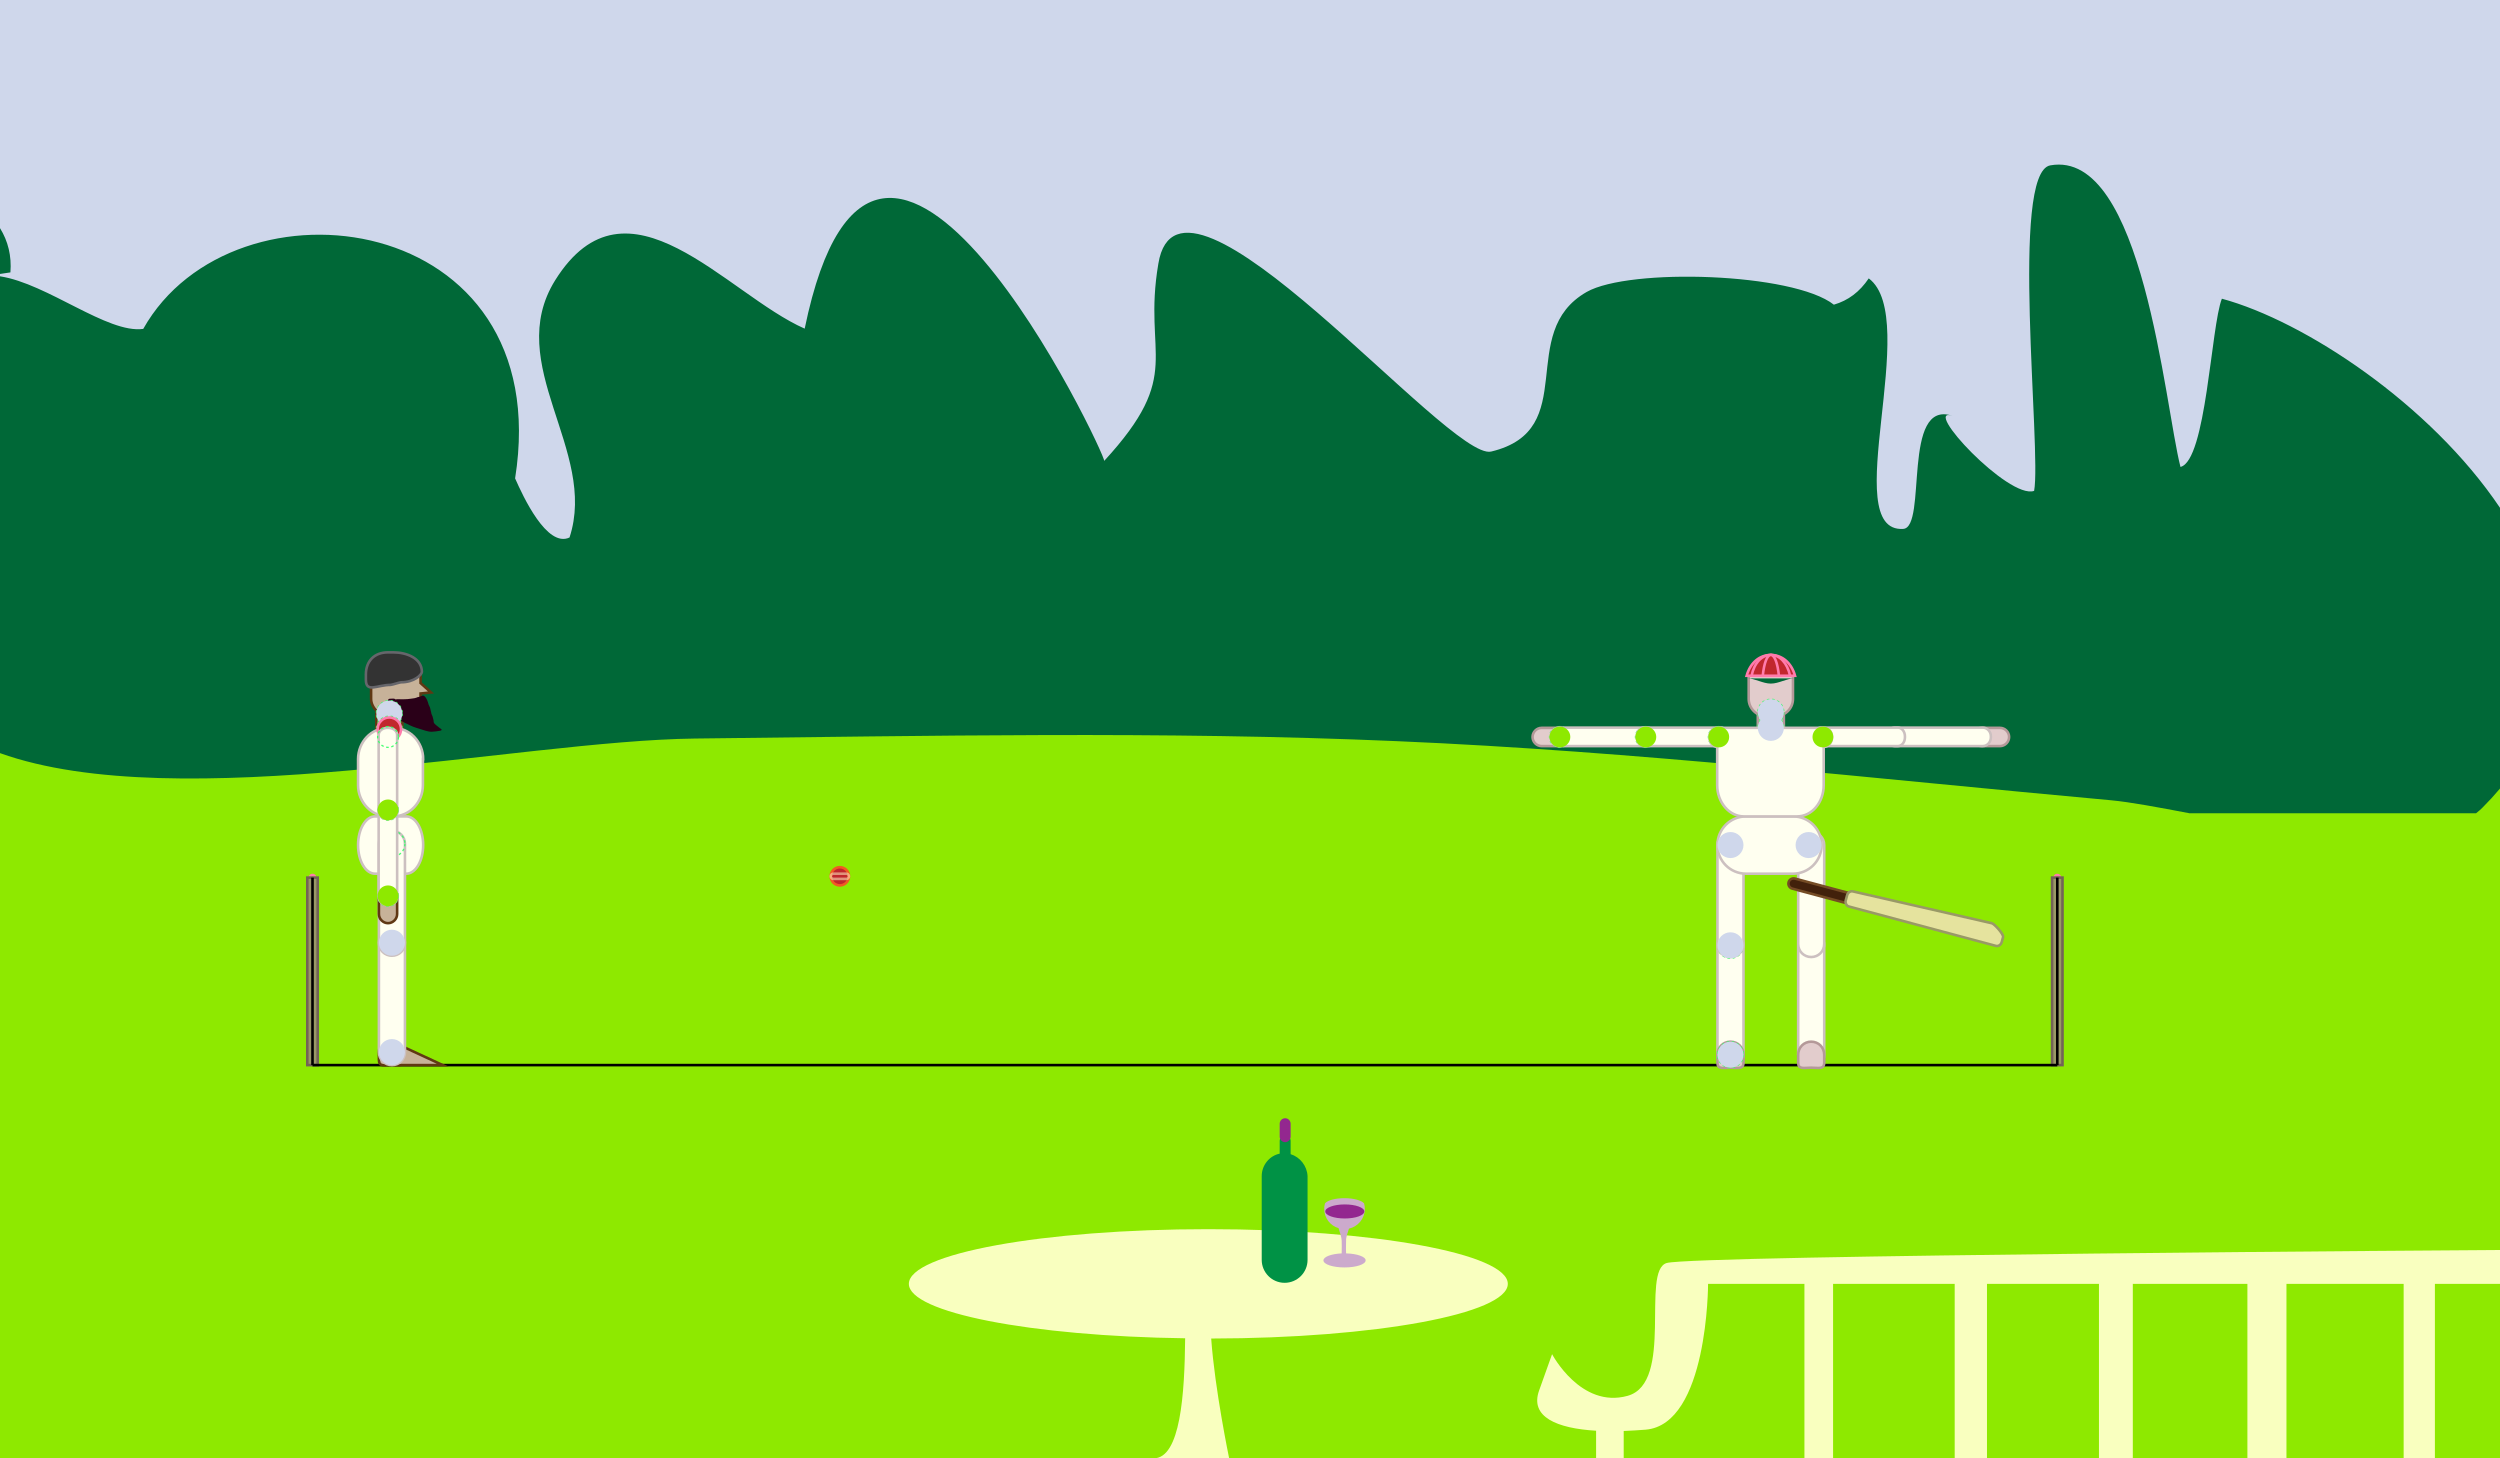 <?xml version="1.0" encoding="UTF-8" standalone="no"?>
<svg xmlns="http://www.w3.org/2000/svg" xmlns:xlink="http://www.w3.org/1999/xlink" xml:space="preserve" style="enable-background:new 0 0 960 560;" viewBox="0 0 960 560" y="0px" x="0px" id="svg4611" version="1.1">
	<rect x="0" y="0" width="960" height="560" fill="#808080" stroke="none"/>
	<style type="text/css">
	.grass{fill:#8EE900;}
	.sky{fill:#CFD7EB;}
	.treefoliage{fill:#006837;}
	.furniture{fill:#F9FFBF;}
	.wine{fill:#93278F;}
	.wineglass{fill:#CCAACC;}
	.winebottle{fill:#009245;}
	.bottlecap{fill:#93278F;}

	.person2flesh{fill:#C7B299;stroke:#603813;stroke-miterlimit:10;}
	.cricketclothes{fill:#FFFFF0;stroke:#CCC0C0;stroke-miterlimit:10;}
	.sprue{fill:none;stroke:#FF0000;stroke-width:2;stroke-miterlimit:10;}
	.backcloth{opacity:0.3;fill:#95D7E4;}
	.socket{fill:none;stroke:#FF0000;stroke-width:0.5;stroke-miterlimit:10;stroke-dasharray:1;}
	.ball{opacity:0.9;fill:none;stroke:#33FF66;stroke-width:0.5;stroke-miterlimit:10;stroke-dasharray:1;}
	.person1flesh{fill:#E2CCCC;stroke:#B49999;stroke-miterlimit:10;}
	.person2hair{fill:#2A0018;}
	.cricketbatwillow{fill:#E5E39E;stroke:#999966;stroke-miterlimit:10;}
	.cricketbails{fill:#FBB03B;stroke:#F15A24;stroke-miterlimit:10;}
	.cricketstumps{fill:#999966;stroke:#736357;stroke-miterlimit:10;}
	.cricketbathandle{fill:#42210B;stroke:#754C24;stroke-miterlimit:10;}
	.cricketball{fill:#C1272D;stroke:#F15A24;stroke-miterlimit:10;}
	.cricketstitching{fill:none;stroke:#FFFFCC;stroke-miterlimit:10;stroke-opacity:0.5;}
	.liveryteam1A{fill:#C1272D;stroke:#FF7BAC;stroke-miterlimit:10;}
	.liveryteam2A{fill:#333333;stroke:#66666B;stroke-miterlimit:10;}

	.st0{fill:#CFD7EB;}
	.st1{fill:#8EE900;}
	.st2{fill:#006837;}
	.st3{fill:none;stroke:#000000;stroke-miterlimit:10;}
	.st4{fill:#FFFFF0;stroke:#CCC0C0;stroke-miterlimit:10;}
	.st5{fill:#E2CCCC;stroke:#B49999;stroke-miterlimit:10;}
	.st6{opacity:0.9;fill:none;stroke:#33FF66;stroke-width:0.5;stroke-miterlimit:10;stroke-dasharray:1;enable-background:new    ;}
	.st7{fill:#C1272D;stroke:#FF7BAC;stroke-miterlimit:10;}
	.st8{fill:none;stroke:#FF7BAC;stroke-miterlimit:10;}
	.st9{fill:#C7B299;stroke:#603813;stroke-miterlimit:10;}
	.st10{fill:#2A0018;}
	.st11{fill:#F9FFBF;}
	.st12{fill:#009245;}
	.st13{fill:#93278F;}
	.st14{fill:#CCAACC;}
</style><g id="Sky"><rect height="280" width="960" class="sky" id="rect4616"/></g><g id="Ground"><g id="g4619"><rect height="280" width="960" class="grass" y="280" id="rect4621"/></g></g><g id="Treeline"><g id="g4624"><g id="g4626"><path d="M960,195c-26.8-39.9-75.1-71.7-106.8-80.3c-4.2,10.6-6,62.2-15.9,64.6     c-6.1-23.8-14.4-122.2-50-115.8c-15.6,2.8-3.3,109.4-6.2,125c-9.8,3.4-43.6-32.9-31.3-28.8c-19.7-6.7-9.6,42.9-19,43.4     c-25.3,1.5,7.3-80.9-13.2-96.2c-3.5,5.2-7.9,8.5-13.4,10.1c-15.6-12.3-78.5-14.2-94.9-4.9c-27.5,15.7-2,53-36.7,61.3     c-16.2,3.9-119.6-122.6-127.8-72.1c-6.1,35.8,10.2,42-20.8,75.7c1.2-1.3-86.8-187.7-115-50.8c-30-13.2-68.2-62.7-95.8-18.6     c-20.2,32.4,16.5,65.3,5.5,98.8c-8.7,4.1-17.9-15.9-20.9-22.7C214.2,80.3,89.6,64.8,55,126.3c-13.7,1.9-36.8-17.4-55-20.2v183.1     c68.4,24.5,199.2-4.8,266.8-5.6c89.8-1,179.7-2.9,269.5,1c91.6,3.9,183,14.4,274.3,22.7c7.5,0.7,18.1,2.7,30.2,5h110     c0.9-0.7,1.7-1.4,2.5-2.2c2.4-2.4,4.6-4.8,6.7-7.3V195z" class="treefoliage" id="path4628"/></g><g id="g4630"><path d="M749.9,159.7c0.2,0.1,0.5,0.2,0.7,0.3C750.4,159.9,750.1,159.8,749.9,159.7z" class="treefoliage" id="path4632"/></g><g id="g4634"><path d="M0,87.6v17.6l4-0.6C4.5,98.3,3.1,92.6,0,87.6z" class="treefoliage" id="path4636"/></g></g></g><g id="Buildings"/><g id="Cricketers"><g transform="translate(-530, -887)" id="cricket-stumps-right"><circle id="circle3621" r="1" cy="1224" cx="650" class="st8"/><rect id="rect3623" height="72" width="4" class="cricketstumps" y="1224" x="648"/></g><g transform="translate(40, -887)" id="cricket-stumps-left"><circle id="circle3626" r="1" cy="1224" cx="750" class="st8"/><rect id="rect3628" height="72" width="4" class="cricketstumps" y="1224" x="748"/></g><g transform="translate(-500, -900)" id="cricket-ball"><circle id="circle3631" r="3.5" cy="1236.5" cx="822.5" class="cricketball"/><path id="path3633" d="M825,1237.5h-5c-0.5,0-1-0.4-1-1l0,0c0-0.6,0.5-1,1-1h5c0.5,0,1,0.4,1,1l0,0    C826,1237.1,825.5,1237.5,825,1237.5z" class="cricketstitching"/></g><g id="pitch"><line y2="409" x2="790" y1="409" x1="120" class="st3" id="line4641"/><line y2="337" x2="120" y1="409" x1="120" class="st3" id="line4643"/><line y2="337" x2="790" y1="409" x1="790" class="st3" id="line4645"/></g><g transform="translate(530, 200)" id="person-1-front"><g id="person-1-front-body"><g id="person-1-front-legs"><g id="person-1-front-legs-right"><!--gid = person-1-front-legs-right-upper-group--><!--component-detected, new component = --><!--$newComponent/@x = --><!--$ball/@cx = 134.5--><!--$ball/@cy = 146.5--><!--$socketId = person-1-front-pelvis-socket-legs-right--><!--$socket/@cx = 134.5--><!--$socket/@cy = 124.5--><g transform="translate(0, -22) rotate(0, 134.5, 146.5)" id="person-1-front-legs-right-upper-group"><!--gid = person-1-front-legs-right-lower-group--><!--component-detected, new component = --><!--$newComponent/@x = --><!--$ball/@cx = 134.5--><!--$ball/@cy = 197.5--><!--$socketId = person-1-front-legs-right-upper-socket--><!--$socket/@cx = 134.5--><!--$socket/@cy = 185--><g transform="translate(0, -12.5) rotate(0, 134.5, 197.5)" id="person-1-front-legs-right-lower-group"><!--gid = person-1-front-legs-right-lower--><!--component-detected, new component = person-1-front-legs-left-lower--><!--$newComponent/@x = 150--><!--$ball/@cx = --><!--$ball/@cy = --><!--$socketId = --><!--$socket/@cx = --><!--$socket/@cy = --><!--gid (reflection twin) = person-1-front-legs-right-lower--><g id="person-1-front-legs-right-lower"><path d="M139.5,197.5c0-2.8-2.2-5-5-5l0,0           c-2.8,0-5,2.2-5,5v42c0,2.8,2.2,5,5,5l0,0c2.8,0,5-2.2,5-5V197.5z" class="cricketclothes" id="person-1-front-legs-right-lower-shape"/></g><!--$totalXtransforms = 0 0 --><!--$sumTotalXtransforms = 0--><use transform="translate(150, 0) scale(-1 1)     translate(-150, 0)" id="person-1-front-legs-left-lower" xlink:href="#person-1-front-legs-right-lower"/><!--gid = person-1-front-legs-right-foot-group--><!--component-detected, new component = --><!--$newComponent/@x = --><!--$ball/@cx = 134.5--><!--$ball/@cy = 256.5--><!--$socketId = person-1-front-legs-right-lower-socket--><!--$socket/@cx = 134.5--><!--$socket/@cy = 239.5--><g transform="translate(0, -17) rotate(0, 134.5, 256.5)" id="person-1-front-legs-right-foot-group"><!--gid = person-1-front-legs-right-foot--><!--component-detected, new component = person-1-front-legs-left-foot--><!--$newComponent/@x = 150--><!--$ball/@cx = --><!--$ball/@cy = --><!--$socketId = --><!--$socket/@cx = --><!--$socket/@cy = --><!--gid (reflection twin) = person-1-front-legs-right-foot--><g id="person-1-front-legs-right-foot"><path d="M139.5,259.5c0,2.8-2.2,2-5,2l0,0            c-2.8,0-5,0.8-5-2v-3c0-2.8,2.2-5,5-5l0,0c2.8,0,5,2.2,5,5V259.5z" class="person1flesh" id="person-1-front-legs-right-foot-shape"/></g><!--$totalXtransforms = 0 0 0 --><!--$sumTotalXtransforms = 0--><use transform="translate(150, 0) scale(-1 1)     translate(-150, 0)" id="person-1-front-legs-left-foot" xlink:href="#person-1-front-legs-right-foot"/><circle r="5" cy="256.5" cx="134.5" class="ball" id="person-1-front-legs-right-foot-ball"/></g><g id="person-1-front-legs-right-lower-socket"><circle id="circle3654" r="5" cy="239.5" cx="134.5" class="st0"/></g><circle r="5" cy="197.5" cx="134.5" class="ball" id="person-1-front-legs-right-lower-ball"/></g><!--gid = person-1-front-legs-right-upper--><!--component-detected, new component = person-1-front-legs-left-upper--><!--$newComponent/@x = 150--><!--$ball/@cx = --><!--$ball/@cy = --><!--$socketId = --><!--$socket/@cx = --><!--$socket/@cy = --><!--gid (reflection twin) = person-1-front-legs-right-upper--><g id="person-1-front-legs-right-upper"><path d="M139.5,146.5c0-2.8-2.2-5-5-5l0,0          c-2.8,0-5,2.2-5,5v38c0,2.8,2.2,5,5,5l0,0c2.8,0,5-2.2,5-5V146.5z" class="cricketclothes" id="person-1-front-legs-right-upper-shape"/></g><!--$totalXtransforms = 0 --><!--$sumTotalXtransforms = 0--><use transform="translate(150, 0) scale(-1 1)     translate(-150, 0)" id="person-1-front-legs-left-upper" xlink:href="#person-1-front-legs-right-upper"/><g id="person-1-front-legs-right-upper-socket"><circle id="circle3661" r="5" cy="185" cx="134.5" class="st0"/></g><circle r="5" cy="146.5" cx="134.5" class="ball" id="person-1-front-legs-upper-right-ball"/></g></g></g><g id="person-1-front-pelvis-group"><g id="person-1-front-pelvis"><path d="M169.5,124.5c0-6.1-4.9-11-11-11h-18c-6.1,0-11,4.9-11,11        l0,0c0,6.1,4.9,11,11,11h18C164.6,135.5,169.5,130.6,169.5,124.5L169.5,124.5z" class="cricketclothes" id="person-1-front-pelvis-shape"/></g><g id="person-1-front-pelvis-socket-legs-right"><circle id="circle3668" r="5" cy="124.5" cx="134.5" class="st0"/></g><g id="person-1-front-pelvis-socket-legs-left"><circle id="circle3671" r="5" cy="124.5" cx="164.5" class="st0"/></g></g><g id="person-1-front-arms"><!--gid = person-1-front-arms-right--><!--component-detected, new component = --><!--$newComponent/@x =
					--><!--$ball/@cx = 104--><!--$ball/@cy = 83--><!--$socketId =
						person-1-front-torso-socket-arms-right--><!--$socket/@cx = 130--><!--$socket/@cy = 83--><g transform="translate(26, 0) rotate(0, 104, 83)" id="person-1-front-arms-right"><!--gid = person-1-front-arms-right-lower-group--><!--component-detected, new component = --><!--$newComponent/@x = --><!--$ball/@cx = 65--><!--$ball/@cy = 83--><!--$socketId = person-1-front-arms-right-upper-socket--><!--$socket/@cx = 76--><!--$socket/@cy = 83--><g transform="translate(11, 0) rotate(0, 65, 83)" id="person-1-front-arms-right-lower-group"><!--gid = person-1-front-arms-right-hand-group--><!--component-detected, new component = --><!--$newComponent/@x = --><!--$ball/@cx = 21--><!--$ball/@cy = 83--><!--$socketId = person-1-front-arms-right-lower-socket--><!--$socket/@cx = 32--><!--$socket/@cy = 83--><g transform="translate(11, 0) rotate(0, 21, 83)" id="person-1-front-arms-right-hand-group"><!--gid = person-1-front-arms-right-hand--><!--component-detected, new component = person-1-front-arms-left-hand--><!--$newComponent/@x = 150--><!--$ball/@cx = --><!--$ball/@cy = --><!--$socketId = --><!--$socket/@cx = --><!--$socket/@cy = --><!--gid (reflection twin) = person-1-front-arms-right-hand--><g id="person-1-front-arms-right-hand"><path d="M10.5,83c0,1.9,1.6,3.5,3.5,3.5h7           c1.9,0,3.5-1.6,3.5-3.5l0,0c0-1.9-1.6-3.5-3.5-3.5h-7C12.1,79.5,10.5,81.1,10.5,83L10.5,83z" class="person1flesh" id="person-1-front-arms-right-hand-shape"/></g><!--$totalXtransforms = 26 11 11 --><!--$sumTotalXtransforms = 48--><use transform="translate(102, 0) scale(-1 1)     translate(-102, 0)" id="person-1-front-arms-left-hand" xlink:href="#person-1-front-arms-right-hand"/><circle r="4" cy="83" cx="21" class="ball" id="person-1-front-arms-right-hand-ball"/></g><!--gid = person-1-front-arms-right-lower--><!--component-detected, new component = person-1-front-arms-left-lower--><!--$newComponent/@x = 150--><!--$ball/@cx = --><!--$ball/@cy = --><!--$socketId = --><!--$socket/@cx = --><!--$socket/@cy = --><!--gid (reflection twin) = person-1-front-arms-right-lower--><g id="person-1-front-arms-right-lower"><path d="M28.5,83.1c0,1.9,1.4,3.4,3.1,3.4h33.8          c1.7,0,3.1-1.5,3.1-3.4v-0.3c0-1.9-1.4-3.4-3.1-3.4H31.6c-1.7,0-3.1,1.5-3.1,3.4V83.1z" class="cricketclothes" id="person-1-front-arms-right-lower-shape"/></g><!--$totalXtransforms = 26 11 --><!--$sumTotalXtransforms = 37--><use transform="translate(113, 0) scale(-1 1)     translate(-113, 0)" id="person-1-front-arms-left-lower" xlink:href="#person-1-front-arms-right-lower"/><g id="person-1-front-arms-right-lower-socket"><circle id="circle3685" r="4" cy="83" cx="32" class="st1"/></g><circle r="4" cy="83" cx="65" class="ball" id="person-1-front-arms-right-lower-ball"/></g><!--gid = person-1-front-arms-right-upper--><!--component-detected, new component = person-1-front-arms-left-upper--><!--$newComponent/@x = 150--><!--$ball/@cx = --><!--$ball/@cy = --><!--$socketId = --><!--$socket/@cx = --><!--$socket/@cy = --><!--gid (reflection twin) = person-1-front-arms-right-upper--><g id="person-1-front-arms-right-upper"><path d="M72.5,83.1c0,1.9,1.2,3.4,2.7,3.4h29.6         c1.5,0,2.7-1.5,2.7-3.4v-0.3c0-1.9-1.2-3.4-2.7-3.4H75.2c-1.5,0-2.7,1.5-2.7,3.4V83.1z" class="cricketclothes" id="person-1-front-arms-right-upper-shape"/></g><!--$totalXtransforms = 26 --><!--$sumTotalXtransforms = 26--><use transform="translate(124, 0) scale(-1 1)     translate(-124, 0)" id="person-1-front-arms-left-upper" xlink:href="#person-1-front-arms-right-upper"/><circle r="4" cy="83" cx="104" class="ball" id="person-1-front-arms-right-upper-ball"/><g id="person-1-front-arms-right-upper-socket"><circle id="circle3693" r="4" cy="83" cx="76" class="st1"/></g></g></g><g id="person-1-front-headneck"><!--gid = person-1-front-neck-group--><!--component-detected, new component = --><!--$newComponent/@x = --><!--$ball/@cx = 150--><!--$ball/@cy = 68--><!--$socketId = person-1-front-headneck-socket--><!--$socket/@cx = 150--><!--$socket/@cy = 79.5--><g transform="translate(0, 11.5) rotate(0, 150, 68)" id="person-1-front-neck-group"><g id="person-1-front-neck"><path d="M155,62c0-2.8-2.2-5-5-5l0,0c-2.8,0-5,2.2-5,5v6         c0,2.8,2.2,5,5,5l0,0c2.8,0,5-2.2,5-5V62z" class="person1flesh" id="person-1-front-neck-shape"/></g><!--gid = person-1-front-head-group--><!--component-detected, new component = --><!--$newComponent/@x = --><!--$ball/@cx = 150--><!--$ball/@cy = 50.5--><!--$socketId = person-1-front-neck-socket--><!--$socket/@cx = 150--><!--$socket/@cy = 62--><g transform="translate(0, 11.5) rotate(0, 150, 50.5)" id="person-1-front-head-group"><g id="person-1-front-head"><path d="M158.5,36.6c0-3.6-3-6.6-6.6-6.6h-3.8c-3.6,0-6.6,3-6.6,6.6          v8.8c0,3.6,3,6.6,6.6,6.6h3.8c3.6,0,6.6-3,6.6-6.6V36.6z" class="person1flesh" id="person-1-front-head-shape"/><g id="g3702"><path id="path3704" d="M159.3,36.5c-1.4-5-5-8-9.3-8s-7.9,3-9.3,8H159.3z" class="liveryteam1A"/><path id="path3706" d="M157.4,36.5c-1.1-5-4-8-7.4-8s-6.4,3-7.4,8H157.4z" class="liveryteam1A"/><path id="path3708" d="M153.1,36.5c-0.5-5-1.7-8-3.1-8s-2.6,3-3.1,8H153.1z" class="liveryteam1A"/></g><path id="path3710" d="M141,37.5c2.9,0,5.9,2,9,2s6.1-2,9-2H141z" class="st2"/></g><circle r="5" cy="50.5" cx="150" class="ball" id="person-1-front-head-ball"/></g><circle r="5" cy="68" cx="150" class="ball" id="person-1-front-headneck-ball"/><g id="person-1-front-neck-socket"><circle id="circle3715" r="5" cy="62" cx="150" class="st0"/></g></g></g><g id="person-1-front-torso-group"><g id="person-1-front-torso"><path d="M170.5,86.8c1.7,0,3-1.8,3-3.6v-0.3c0-1.9-1.3-3.4-3-3.4        h-7.1h-3.2h-20.5h-3.2h-7.1c-1.7,0-3,1.5-3,3.4v0.3c0,1.9,1.3,3.6,3,3.6V92v9.5c0,6.6,4.6,12,10.2,12h20.5        c5.7,0,10.2-5.4,10.2-12V92V86.8z" class="cricketclothes" id="person-1-front-torso-shape"/></g><g id="person-1-front-torso-socket-arms-right"><circle id="circle3721" r="4" cy="83" cx="130" class="st1"/></g><g id="person-1-front-torso-socket-arms-left"><circle id="circle3724" r="4" cy="83" cx="170" class="st1"/></g><g id="person-1-front-headneck-socket"><circle id="circle3727" r="5" cy="79.5" cx="150" class="st0"/></g></g></g></g><g transform="translate(-600, -100)" id="person-2-right"><g id="person-2-right-body"><g id="person-2-right-headneck"><!--gid = person-2-right-neck-group--><!--component-detected, new component = --><!--$newComponent/@x = --><!--$ball/@cx = 749.5--><!--$ball/@cy = 368.5--><!--$socketId = person-2-right-headneck-socket--><!--$socket/@cx = 749.5--><!--$socket/@cy = 380--><g transform="translate(0, 11.5) rotate(0, 749.5, 368.5)" id="person-2-right-neck-group"><g id="person-2-right-neck"><path d="M754.5,362.5c0-2.8-2.2-5-5-5l0,0c-2.8,0-5,2.2-5,5v6         c0,2.8,2.2,5,5,5l0,0c2.8,0,5-2.2,5-5V362.5z" class="person2flesh" id="person-2-right-neck-shape"/></g><!--gid = person-2-right-head-group--><!--component-detected, new component = --><!--$newComponent/@x = --><!--$ball/@cx = 749.5--><!--$ball/@cy = 351--><!--$socketId = person-2-right-neck-socket--><!--$socket/@cx = 749.5--><!--$socket/@cy = 362.5--><g transform="translate(0, 11.5) rotate(0, 749.5, 351)" id="person-2-right-head-group"><g id="person-2-right-head"><path d="M765.5,342.9l-4-3.6v-2.7c0-3.6-2.8-6.1-6.9-6.1h-4.2          c-4.1,0-7.9,2.5-7.9,6.1v8.8c0,3.6,3.8,7.1,7.9,7.1h4.2c4.1,0,6.9-3.5,6.9-7.1v-2.1L765.5,342.9z" class="person2flesh" id="person-2-right-head-shape"/><g id="g3738"><path id="path3740" d="M752.4,345.5c1.8,0,3.6,0.1,5.4-0.2c0.5-0.1,1-0.1,1.4-0.2c0.4-0.1,0.8-0.2,1.2-0.4           c0.4-0.1,0.8-0.1,1.1-0.3c0.3-0.1,0.7-0.3,1-0.3c0.7,0.1,1.2,1.1,1.5,1.7c0.3,0.6,0.4,1.2,0.6,1.8c0.2,0.5,0.5,0.9,0.6,1.4           c0.1,0.6,0.3,1.2,0.4,1.7c0.1,0.3,0,0.4,0.2,0.7c0.1,0.2,0.2,0.5,0.3,0.7c0.1,0.5,0.3,1,0.4,1.6c0,0.2,0,0.5,0.1,0.8           c0.1,0.3,0.6,0.7,0.8,0.9c0.5,0.4,1,0.8,1.5,1.2c0.1,0.1,0.7,0.4,0.7,0.6c0,0.4-1,0.5-1.3,0.5c-0.8,0.2-1.7,0.2-2.6,0.3           c-0.8,0-1.5-0.2-2.3-0.4c-1.2-0.4-2.3-0.7-3.5-1.1c-0.7-0.2-1.4-0.5-2.1-0.8c-0.7-0.4-1.5-0.7-2.3-1.1           c-0.5-0.3-1.1-0.6-1.6-0.9c-0.4-0.2-0.6-0.4-0.9-0.6c-0.7-0.5-1.5-0.8-2.2-1.2c-0.9-0.5-1.3-1.2-1.6-2.3           c-0.3-0.9-0.3-1.9-0.3-2.9c0-0.3,0-0.6,0.1-0.9c0.2-0.5,0.6-0.5,1-0.5c0.6,0,1.5-0.2,1.9,0.3" class="person2hair"/></g><path id="path3742" d="M762,335c0,1-2.8,4-8,4c-0.5,0-3.5,1-4,1c-5.2,0-9.5,3.2-9.5-2c0-0.5,0-1.5,0-2          c0-5.2,3.3-8.5,8.5-8.5c0.5,0,1.5,0,2,0C756.2,327.5,762,329.8,762,335C762,335.5,762,334.5,762,335z" class="liveryteam2A"/></g><circle r="5" cy="351" cx="749.5" class="ball" id="person-2-right-head-ball"/></g><g id="person-2-right-neck-socket"><circle id="circle3746" r="5" cy="362.5" cx="749.5" class="st0"/></g><circle r="5" cy="368.5" cx="749.5" class="ball" id="person-2-right-headneck-ball"/></g></g><g id="person-2-right-pelvis-group"><g id="person-2-right-pelvis-socket-legs-left"><circle id="circle3751" r="5" cy="424" cx="750.5" class="st0"/></g><g id="person-2-right-pelvis"><path d="M762.5,424.5c0-6.1-2.9-11-6.5-11h-12        c-3.6,0-6.5,4.9-6.5,11l0,0c0,6.1,2.9,11,6.5,11h12C759.6,435.5,762.5,430.6,762.5,424.5L762.5,424.5z" class="cricketclothes" id="person-2-right-pelvis-shape"/></g><g id="person-2-right-pelvis-socket-legs-right"><circle id="circle3756" r="5" cy="424" cx="750.5" class="st0"/></g></g><g id="person-2-right-torso-group"><g id="person-2-right-torso-socket-arms-left"><circle id="circle3760" r="4" cy="383" cx="749" class="st1"/></g><g id="person-2-right-torso"><path d="M762.5,391.5c0-6.6-5.2-12-11.5-12H749        c-6.4,0-11.5,5.4-11.5,12v10c0,6.6,5.2,12,11.5,12h1.9c6.4,0,11.5-5.4,11.5-12V391.5z" class="cricketclothes" id="person-2-right-torso-shape"/></g><g id="person-2-right-headneck-socket"><circle id="circle3765" r="4.5" cy="380" cx="749.5" class="st7"/></g><g id="person-2-right-torso-socket-arms-right"><circle id="circle3768" r="4" cy="383" cx="749" class="st1"/></g></g><g id="person-2-right-legs-right"><!--gid = person-2-right-legs-right-upper-group--><!--component-detected, new component = --><!--$newComponent/@x = --><!--$ball/@cx = 750.5--><!--$ball/@cy = 446.5--><!--$socketId = person-2-right-pelvis-socket-legs-right--><!--$socket/@cx = 750.5--><!--$socket/@cy = 424--><g transform="translate(0, -22.5) rotate(0, 750.5, 446.5)" id="person-2-right-legs-right-upper-group"><!--gid = person-2-right-legs-right-lower-group--><!--component-detected, new component = --><!--$newComponent/@x = --><!--$ball/@cx = 750.5--><!--$ball/@cy = 497.5--><!--$socketId = person-2-right-legs-right-upper-socket--><!--$socket/@cx = 750.5--><!--$socket/@cy = 484.5--><g transform="translate(0, -13) rotate(0, 750.5, 497.5)" id="person-2-right-legs-right-lower-group"><!--gid = person-2-right-legs-right-foot-group--><!--component-detected, new component = --><!--$newComponent/@x = --><!--$ball/@cx = 750.5--><!--$ball/@cy = 556.5--><!--$socketId = person-2-right-legs-right-lower-socket--><!--$socket/@cx = 750.5--><!--$socket/@cy = 539.5--><g transform="translate(0, -17) rotate(0, 750.5, 556.5)" id="person-2-right-legs-right-foot-group"><g id="person-2-right-legs-right-foot"><path d="M770,561.5l-14.9-6.9c-0.7-1.8-2.5-3.1-4.6-3.1           c-2.8,0-5,2.2-5,5v3c0,2.8,2.2,2,5,2c1.5,0,2.8,0.2,3.7,0H770z" class="person2flesh" id="person-2-right-legs-right-foot-shape"/></g><circle r="5" cy="556.5" cx="750.5" class="ball" id="person-2-right-legs-right-foot-ball"/></g><g id="person-2-right-legs-right-lower"><path d="M755.5,497.5c0-2.8-2.2-5-5-5l0,0          c-2.8,0-5,2.2-5,5v42c0,2.8,2.2,5,5,5l0,0c2.8,0,5-2.2,5-5V497.5z" class="cricketclothes" id="person-2-right-legs-right-lower-shape"/></g><circle r="5" cy="497.5" cx="750.5" class="ball" id="person-2-right-legs-right-lower-ball"/><g id="person-2-right-legs-right-lower-socket"><circle id="circle3781" r="5" cy="539.5" cx="750.5" class="st0"/></g></g><g id="person-2-right-legs-right-upper"><path d="M755.5,446.5c0-2.8-2.2-5-5-5l0,0         c-2.8,0-5,2.2-5,5v38c0,2.8,2.2,5,5,5l0,0c2.8,0,5-2.2,5-5V446.5z" class="cricketclothes" id="person-2-right-legs-right-upper-shape"/></g><circle r="5" cy="446.5" cx="750.5" class="ball" id="person-2-right-legs-upper-right-ball"/><g id="person-2-right-legs-right-upper-socket"><circle id="circle3787" r="5" cy="484.5" cx="750.5" class="st0"/></g></g></g><!--gid = person-2-right-arms-right--><!--component-detected, new component = --><!--$newComponent/@x = --><!--$ball/@cx = 716--><!--$ball/@cy = 383--><!--$socketId = person-2-right-torso-socket-arms-right--><!--$socket/@cx = 749--><!--$socket/@cy = 383--><g transform="translate(33, 0) rotate(0, 716, 383)" id="person-2-right-arms-right"><!--gid = person-2-right-arms-right-lower-group--><!--component-detected, new component = --><!--$newComponent/@x = --><!--$ball/@cx = 716--><!--$ball/@cy = 422--><!--$socketId = person-2-right-arms-right-upper-socket--><!--$socket/@cx = 716--><!--$socket/@cy = 411--><g transform="translate(0, -11) rotate(0, 716, 422)" id="person-2-right-arms-right-lower-group"><!--gid = person-2-right-arms-right-hand-group--><!--component-detected, new component = --><!--$newComponent/@x = --><!--$ball/@cx = 716--><!--$ball/@cy = 466--><!--$socketId = person-2-right-arms-right-lower-socket--><!--$socket/@cx = 716--><!--$socket/@cy = 455--><g transform="translate(0, -11) rotate(0, 716, 466)" id="person-2-right-arms-right-hand-group"><g id="person-2-right-arms-right-hand"><path d="M716,476.5c1.9,0,3.5-1.6,3.5-3.5v-7          c0-1.9-1.6-3.5-3.5-3.5l0,0c-1.9,0-3.5,1.6-3.5,3.5v7C712.5,474.9,714.1,476.5,716,476.5L716,476.5z" class="person2flesh" id="person-2-right-arms-right-hand-shape"/></g><circle r="4" cy="466" cx="716" class="ball" id="person-2-right-arms-right-hand-ball"/></g><g id="person-2-right-arms-right-lower"><path d="M716.1,458.5c1.9,0,3.4-1.4,3.4-3.1v-33.8         c0-1.7-1.5-3.1-3.4-3.1h-0.3c-1.9,0-3.4,1.4-3.4,3.1v33.8c0,1.7,1.5,3.1,3.4,3.1H716.1z" class="cricketclothes" id="person-2-right-arms-right-lower-shape"/></g><circle r="4" cy="422" cx="716" class="ball" id="person-2-right-arms-right-lower-ball"/><g id="person-2-right-arms-right-lower-socket"><circle id="circle3799" r="4" cy="455" cx="716" class="st1"/></g></g><g id="person-2-right-arms-right-upper"><path d="M716.1,414.5c1.9,0,3.4-1.2,3.4-2.7v-29.6        c0-1.5-1.5-2.7-3.4-2.7h-0.3c-1.9,0-3.4,1.2-3.4,2.7v29.6c0,1.5,1.5,2.7,3.4,2.7H716.1z" class="cricketclothes" id="person-2-right-arms-right-upper-shape"/></g><circle r="4" cy="383" cx="716" class="ball" id="person-2-right-arms-right-upper-ball"/><g id="person-2-right-arms-right-upper-socket"><circle id="circle3805" r="4" cy="411" cx="716" class="st1"/></g></g></g></g><g transform="translate(360, -890)" id="cricket-bat-left"><g id="g3808" transform="translate(350, 1235) rotate(-75) translate(-350, -1235)"><path id="path3810" d="M350,1236L350,1236c1.1,0,2-0.9,2-2v-21c0-1.1-0.9-2-2-2l0,0c-1.1,0-2,0.9-2,2v21      C348,1235.1,348.9,1236,350,1236z" class="cricketbathandle"/><path id="path3812" d="M349,1234h2c1.1,0,2,0.8,2,1.8l2,54.7c0,1-2.9,5.5-4,5.5h-2c-1.1,0-2-0.8-2-1.8v-58.4      C347,1234.8,347.9,1234,349,1234z" class="cricketbatwillow"/></g></g></g><g id="Spectator"/><g id="Foreground"><path d="M640,485c-10,3,3,46-15,51s-29-16-29-16s0,0-5,14c-3.6,10.1,6.8,14.5,21.9,15.4V560h10.6v-10.5   c2.8-0.1,5.6-0.3,8.4-0.5c24-2,24-56,24-56h37v67h11v-67h46.7v67H763v-67h43v67h13v-67h44v67h15v-67h45v67h12v-67h25v-13   C960,480,650,482,640,485z" class="furniture" id="path4813"/><path d="M579,493c0-11.6-51.5-21-115-21s-115,9.4-115,21c0,11,46.7,20.1,106.1,20.9   c-0.2,21.4-1.8,46.1-12.1,46.1c7.8,0,29,0,29,0s-5.5-26.4-6.9-46C528.1,513.9,579,504.5,579,493z" class="furniture" id="path4815"/><g id="g4817"><path d="M495.6,443.2v-0.1v-5c0-1.2-1-2.1-2.1-2.1c-1.2,0-2.1,1-2.1,2.1v4.9c-3.9,0.8-6.9,4.4-6.9,8.6    v32.2c0,4.8,3.9,8.8,8.8,8.8l0,0c4.8,0,8.8-3.9,8.8-8.8v-32.2C501.9,447.7,499.2,444.3,495.6,443.2z" class="winebottle" id="path4819"/><path d="M493.5,438.6L493.5,438.6c-1.2,0-2.1-1-2.1-2.1v-5c0-1.2,1-2.1,2.1-2.1l0,0    c1.2,0,2.1,1,2.1,2.1v5C495.6,437.6,494.6,438.6,493.5,438.6z" class="bottlecap" id="path4821"/></g><g id="g4823"><path d="M516.9,481.3c-0.1-1.7,0-3.8,0-4.9c-0.1-1.1,0.6-3.1,1.1-4.6c3.5-0.8,6.1-3.9,6.1-7.6    c0-0.7-0.1-1.4-0.3-2.1c-0.9-1.1-3.9-2-7.5-2s-6.5,0.8-7.5,2c-0.2,0.7-0.3,1.4-0.3,2.1c0,3.5,2.3,6.5,5.5,7.4    c0.5,1.5,1.2,3.7,1.2,4.8c0,1,0.1,3.2,0,4.9c-4,0.2-7,1.3-7,2.7c0,1.5,3.6,2.7,8.1,2.7c4.5,0,8.1-1.2,8.1-2.7    C524.5,482.6,521.1,481.4,516.9,481.3z" class="wineglass" id="path4825"/><ellipse ry="2.7" rx="7.5" cy="465.2" cx="516.4" class="bottlecap" id="ellipse4827"/></g></g></svg>
